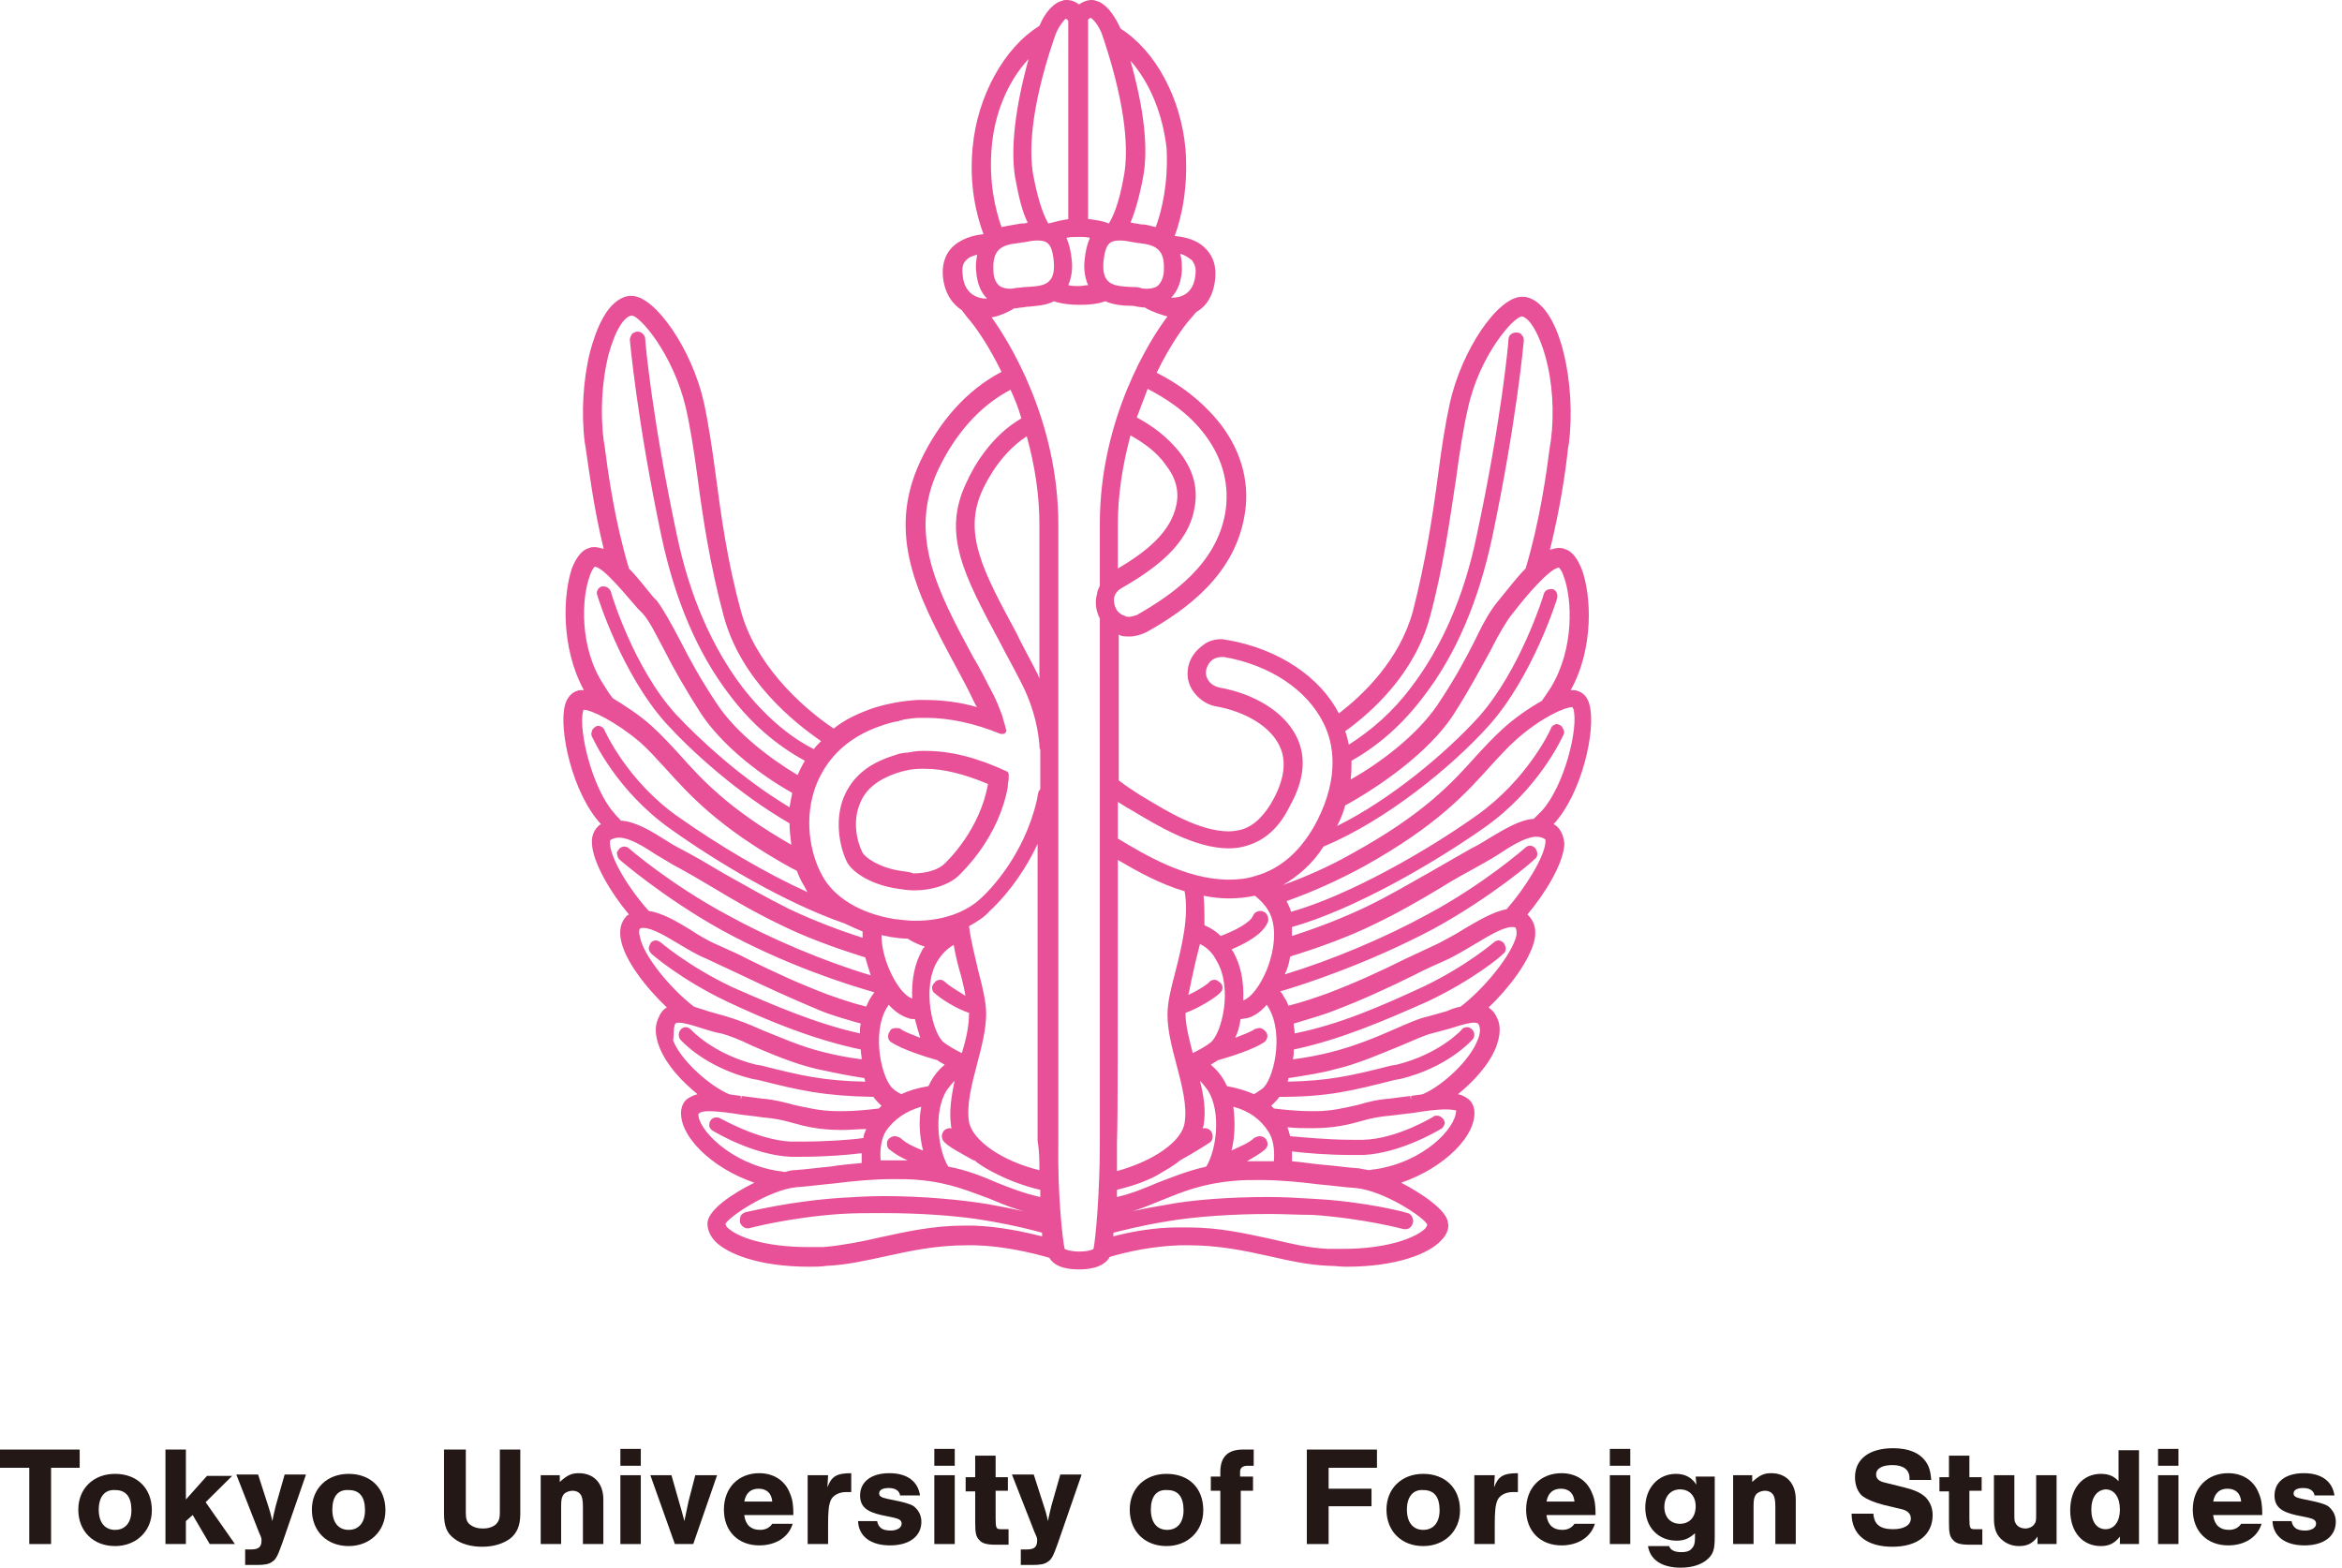 <svg width="239" height="160" viewBox="0 0 239 160" fill="none" xmlns="http://www.w3.org/2000/svg">
<path d="M91.528 90.691C92.081 90.783 92.725 90.874 93.278 90.874C95.118 90.874 96.775 90.326 97.788 89.414C98.432 88.775 101.93 85.4 102.851 80.29V80.016C102.943 79.651 102.943 79.378 102.943 79.104C102.943 78.922 102.851 78.739 102.759 78.739C99.629 77.279 96.96 76.641 94.474 76.641C94.29 76.641 94.198 76.641 94.014 76.641C93.554 76.641 93.093 76.732 92.541 76.823C92.541 76.823 92.541 76.823 92.449 76.823C92.173 76.823 91.989 76.914 91.805 76.914C91.528 77.006 91.252 77.097 90.976 77.188C88.491 78.009 86.926 79.378 86.097 81.385C85.177 83.666 85.637 86.403 86.466 88.046C86.926 88.867 88.583 90.235 91.528 90.691ZM91.805 88.867C89.595 88.502 88.307 87.498 88.031 87.042C87.386 85.764 87.018 83.757 87.754 82.024C88.307 80.564 89.595 79.56 91.436 78.922C92.265 78.648 93.093 78.465 94.014 78.465C94.106 78.465 94.29 78.465 94.382 78.465C96.315 78.465 98.432 79.013 100.826 80.016C99.997 84.67 96.775 87.772 96.407 88.137C95.763 88.775 94.566 89.14 93.185 89.14C92.817 88.958 92.265 88.958 91.805 88.867Z" fill="#E85197"/>
<path d="M158.724 84.213C158.632 84.213 158.632 84.122 158.54 84.122C161.485 80.929 162.866 74.451 162.222 71.987C162.038 71.166 161.577 70.71 161.025 70.528C160.841 70.436 160.565 70.436 160.381 70.436H160.289C162.682 66.148 162.406 60.674 161.393 58.028C160.933 56.933 160.381 56.203 159.644 56.021C159.46 55.929 159.276 55.929 159.092 55.929C158.816 55.929 158.448 56.021 158.171 56.112C159.184 52.006 159.736 48.357 160.012 45.802L160.105 45.255C160.473 42.335 160.289 38.868 159.552 35.948C159.092 34.032 157.895 30.656 155.594 30.291C155.502 30.291 155.41 30.291 155.318 30.291C152.832 30.291 149.15 35.766 147.954 41.149C147.493 43.247 147.125 45.62 146.757 48.448C146.205 52.645 145.468 57.389 144.179 62.407C142.799 67.426 139.024 70.984 136.631 72.809C134.698 69.068 130.464 66.24 125.309 65.327C125.124 65.327 124.848 65.236 124.664 65.236C123.928 65.236 123.283 65.418 122.731 65.874C121.995 66.422 121.442 67.152 121.258 68.064C121.074 68.977 121.258 69.889 121.811 70.619C122.363 71.349 123.099 71.896 124.02 72.079C127.15 72.626 129.635 74.177 130.556 76.093C131.292 77.553 131.108 79.378 130.003 81.476C129.083 83.21 127.978 84.305 126.689 84.67C126.321 84.761 125.861 84.852 125.401 84.852C122.363 84.852 118.865 82.662 116.748 81.385L116.287 81.111C115.735 80.746 114.999 80.29 114.17 79.652V64.78C114.262 64.78 114.354 64.871 114.354 64.871C114.63 64.962 114.999 64.962 115.275 64.962C115.827 64.962 116.472 64.78 117.024 64.506C121.074 62.225 125.861 58.758 126.966 52.827C127.61 49.543 126.781 46.258 124.664 43.43C122.639 40.784 120.062 39.05 118.036 38.047C119.325 35.401 120.706 33.394 121.534 32.481C121.719 32.299 121.903 32.025 122.087 31.842C122.915 31.386 123.836 30.383 124.02 28.375C124.112 27.189 123.836 26.277 123.191 25.547C122.271 24.452 120.89 24.178 119.877 24.087C120.614 22.08 121.258 19.069 120.982 15.237C120.522 10.036 117.944 5.201 114.354 2.92C113.618 1.277 112.697 0.274 111.869 0.091C111.685 0 111.501 0 111.409 0C110.948 0 110.488 0.182 110.12 0.456C109.752 0.182 109.383 0 108.831 0C108.647 0 108.555 0 108.371 0.091C107.542 0.274 106.622 1.277 106.07 2.646C102.48 4.836 99.718 9.854 99.258 15.054C98.889 18.887 99.626 21.897 100.362 23.905C99.35 23.996 97.969 24.361 97.048 25.364C96.404 26.094 96.128 27.098 96.22 28.193C96.404 30.109 97.325 31.113 98.153 31.66C98.337 31.934 98.521 32.116 98.705 32.39C99.534 33.302 100.915 35.309 102.203 37.955C98.705 39.78 95.852 42.974 93.919 47.079C90.421 54.561 93.642 60.765 97.417 67.79C98.061 68.977 98.797 70.345 99.442 71.714C99.534 71.896 99.626 72.079 99.718 72.17C97.785 71.623 96.036 71.44 94.287 71.44C94.103 71.44 93.919 71.44 93.642 71.44C92.078 71.531 90.605 71.805 89.132 72.261C87.567 72.809 86.186 73.447 85.082 74.36C81.399 71.896 76.981 67.517 75.6 62.316C74.219 57.298 73.575 52.554 73.023 48.357C72.654 45.62 72.286 43.156 71.826 41.057C70.629 35.674 66.855 30.2 64.462 30.2C64.37 30.2 64.278 30.2 64.186 30.2C61.884 30.565 60.78 33.85 60.227 35.857C59.491 38.777 59.307 42.244 59.675 45.163L59.767 45.711C60.135 48.174 60.596 51.915 61.608 56.021C61.24 55.929 60.964 55.838 60.688 55.838C60.504 55.838 60.319 55.838 60.135 55.929C59.399 56.112 58.846 56.842 58.386 57.937C57.466 60.583 57.19 66.057 59.583 70.436H59.491C59.215 70.436 59.031 70.436 58.846 70.528C58.294 70.71 57.834 71.258 57.65 71.987C57.005 74.451 58.386 80.929 61.332 84.122C61.24 84.122 61.24 84.213 61.148 84.213C60.872 84.487 60.319 85.035 60.411 86.13C60.504 88.046 62.344 91.148 64.186 93.337C64.094 93.337 64.094 93.429 64.001 93.429L63.909 93.52C63.357 94.159 63.173 94.888 63.357 95.892C63.725 97.991 65.935 100.819 68.052 102.826C67.684 103.009 67.407 103.374 67.223 103.83C66.763 104.742 66.855 105.746 67.315 106.932C68.052 108.757 69.617 110.399 71.182 111.676C70.813 111.768 70.445 111.95 70.169 112.133C69.801 112.406 69.617 112.771 69.525 113.228C69.156 115.873 72.654 119.249 76.981 120.709C74.772 121.804 72.286 123.446 72.194 124.815C72.194 125.271 72.286 125.91 72.931 126.64C74.127 127.917 77.349 129.286 82.596 129.286C83.148 129.286 83.793 129.286 84.345 129.194C86.462 129.103 88.395 128.647 90.513 128.191C92.998 127.643 95.576 127.096 98.705 127.096C98.981 127.096 99.258 127.096 99.534 127.096C102.572 127.187 105.517 127.917 107.082 128.373C107.727 129.468 109.291 129.559 110.12 129.559C110.856 129.559 112.605 129.468 113.25 128.282C115.091 127.735 117.668 127.187 120.43 127.096C120.706 127.096 120.982 127.096 121.258 127.096C124.388 127.096 126.966 127.643 129.451 128.191C131.476 128.647 133.409 129.103 135.619 129.194C136.263 129.194 136.815 129.286 137.368 129.286C142.615 129.286 145.836 127.917 147.033 126.64C147.769 125.91 147.862 125.271 147.769 124.815C147.677 123.538 145.1 121.804 142.983 120.709C147.309 119.249 150.807 115.873 150.439 113.228C150.347 112.771 150.163 112.406 149.795 112.133C149.518 111.95 149.242 111.768 148.782 111.676C150.255 110.49 151.912 108.757 152.648 106.932C153.109 105.746 153.201 104.651 152.74 103.83C152.556 103.374 152.28 103.1 151.912 102.826C154.029 100.819 156.146 97.991 156.607 95.892C156.791 94.888 156.607 94.159 156.054 93.52L155.962 93.429L155.87 93.337C157.711 91.148 159.552 88.137 159.644 86.13C159.552 85.035 159.092 84.487 158.724 84.213ZM91.525 73.63C91.617 73.63 91.709 73.63 91.801 73.539C91.893 73.539 91.986 73.539 92.17 73.447C92.722 73.356 93.366 73.265 93.919 73.265H94.011C94.195 73.265 94.379 73.265 94.471 73.265C96.864 73.265 99.442 73.812 102.111 74.907C102.203 74.907 102.203 74.907 102.295 74.907C102.387 74.907 102.48 74.907 102.572 74.816C102.664 74.725 102.756 74.542 102.664 74.451C102.572 73.995 102.387 73.539 102.295 73.082C102.019 72.353 101.743 71.623 101.375 70.893C100.638 69.524 99.994 68.156 99.258 66.969C95.668 60.309 92.63 54.561 95.76 47.9C97.509 44.251 99.994 41.422 103.124 39.78C103.584 40.784 103.952 41.696 104.229 42.7C101.099 44.525 99.35 47.627 98.613 49.269C96.128 54.47 98.337 58.667 102.019 65.51C102.664 66.787 103.4 68.064 104.136 69.524C105.241 71.623 105.885 73.812 106.07 76.002C106.07 76.184 106.07 76.367 106.162 76.549V80.564C106.07 80.655 105.978 80.746 105.978 80.838C105.885 81.111 105.885 81.385 105.793 81.75C104.505 87.224 101.099 90.783 100.086 91.695C98.521 93.155 96.128 93.976 93.458 93.976C92.722 93.976 91.986 93.885 91.249 93.794C87.843 93.246 85.082 91.604 83.885 89.323C82.688 87.133 81.952 83.484 83.332 80.016C84.161 78.009 85.91 75.363 90.144 73.995C90.421 73.903 90.973 73.721 91.525 73.63ZM106.07 119.432C102.295 118.519 99.258 116.421 98.889 114.505C98.613 112.771 99.166 110.673 99.718 108.574C100.178 106.841 100.638 105.016 100.638 103.465C100.638 102.279 100.27 100.728 99.81 98.994C99.534 97.717 99.074 96.075 98.889 94.523C99.718 94.067 100.454 93.611 101.007 92.972C102.019 92.06 104.229 89.688 105.885 86.13C105.885 98.264 105.885 113.501 105.885 116.421C106.07 117.516 106.07 118.428 106.07 119.432ZM94.011 112.954C93.734 114.322 93.827 115.965 94.195 117.425C93.458 117.151 92.446 116.695 91.893 116.147C91.709 116.056 91.525 115.965 91.341 115.965C91.065 115.965 90.881 116.056 90.697 116.238C90.513 116.421 90.513 116.603 90.513 116.786C90.513 116.968 90.605 117.242 90.789 117.333C91.341 117.789 91.986 118.154 92.63 118.428C92.17 118.428 91.709 118.428 91.157 118.428C90.697 118.428 90.329 118.428 89.868 118.428C89.776 117.242 89.96 116.147 90.421 115.417C91.249 114.231 92.446 113.41 94.011 112.954ZM91.986 111.676C91.617 111.494 91.341 111.312 91.157 111.129C90.052 110.308 88.856 105.563 90.513 102.826C90.605 102.735 90.605 102.644 90.697 102.553C91.341 103.282 92.078 103.739 92.722 103.921C92.906 104.012 93.09 104.012 93.366 104.012C93.55 104.742 93.734 105.381 93.919 105.928C92.998 105.563 92.262 105.29 91.893 105.016C91.801 104.925 91.617 104.925 91.433 104.925C91.157 104.925 90.881 105.016 90.789 105.29C90.513 105.655 90.605 106.202 90.973 106.385C92.078 107.115 94.379 107.844 95.668 108.209C95.852 108.392 96.128 108.483 96.404 108.666C95.852 109.122 95.391 109.669 95.023 110.308C94.931 110.49 94.839 110.673 94.747 110.855C93.642 111.038 92.722 111.312 91.986 111.676ZM96.496 100.272C96.312 100.089 96.128 99.998 95.944 99.998C95.76 99.998 95.484 100.089 95.391 100.272C95.207 100.454 95.115 100.637 95.115 100.819C95.115 101.002 95.207 101.275 95.391 101.366C95.944 101.914 97.693 103.009 98.889 103.374V103.465C98.889 104.651 98.613 106.02 98.153 107.479C97.417 107.115 96.772 106.75 96.312 106.385C95.207 105.563 94.011 100.819 95.668 98.082C96.128 97.352 96.68 96.805 97.325 96.44C97.509 97.534 97.785 98.629 98.061 99.542C98.245 100.272 98.429 101.002 98.521 101.64C97.785 101.184 96.772 100.545 96.496 100.272ZM94.103 96.987C93.366 98.264 92.998 99.998 93.09 101.914C92.262 101.64 91.341 100.363 90.697 98.812C90.237 97.717 89.96 96.531 89.96 95.436C90.237 95.527 90.513 95.527 90.789 95.618C91.433 95.71 91.986 95.801 92.63 95.801C93.182 96.166 93.827 96.44 94.379 96.622C94.195 96.805 94.103 96.896 94.103 96.987ZM67.868 78.374C70.261 81.02 73.207 84.396 80.755 88.593C80.939 88.684 81.123 88.775 81.307 88.867C81.492 89.323 81.676 89.779 81.952 90.235C82.136 90.509 82.228 90.783 82.412 91.056C78.178 89.14 73.391 86.312 69.249 83.392C64.001 79.743 61.7 74.542 61.7 74.542C61.608 74.269 61.332 74.086 61.056 74.086C60.964 74.086 60.872 74.086 60.78 74.177C60.596 74.269 60.411 74.451 60.411 74.633C60.319 74.816 60.319 74.998 60.411 75.181C60.504 75.363 62.897 80.746 68.512 84.67C73.115 87.954 80.111 92.151 86.186 94.25C86.739 94.523 87.383 94.797 88.027 95.071C88.027 95.253 88.027 95.527 88.027 95.71C85.174 94.797 82.688 93.794 80.571 92.79C78.178 91.604 75.968 90.326 73.851 89.14C72.47 88.319 71.09 87.498 69.709 86.768C69.156 86.495 68.512 86.13 67.96 85.765C66.487 84.852 64.922 83.849 63.357 83.757C63.173 83.484 62.897 83.301 62.713 83.027C60.411 80.473 59.031 74.542 59.491 72.626C59.491 72.535 59.491 72.535 59.583 72.444C60.319 72.444 62.805 73.63 65.29 75.728C66.119 76.458 66.947 77.371 67.868 78.374ZM62.252 85.765C62.529 85.582 62.805 85.491 63.173 85.491C64.186 85.491 65.566 86.312 66.947 87.224C67.591 87.589 68.144 87.954 68.788 88.319C70.169 89.049 71.55 89.87 72.931 90.692C75.048 91.969 77.257 93.246 79.743 94.432C82.136 95.618 85.082 96.713 88.303 97.717C88.487 98.356 88.672 98.994 88.856 99.542C83.977 98.082 78.638 95.801 74.311 93.429C68.512 90.327 64.278 86.677 64.186 86.586C64.094 86.495 63.909 86.403 63.725 86.403C63.541 86.403 63.265 86.495 63.173 86.677C62.989 86.859 62.897 87.042 62.989 87.224C62.989 87.407 63.081 87.589 63.265 87.772C63.265 87.772 67.684 91.604 73.575 94.888C80.203 98.538 86.646 100.545 89.224 101.275C89.132 101.458 88.948 101.64 88.856 101.823C88.672 102.096 88.579 102.37 88.395 102.735C86.923 102.37 85.634 101.914 84.345 101.458C81.492 100.363 79.098 99.268 76.337 97.899C75.324 97.352 74.219 96.896 73.023 96.348C72.194 95.983 71.274 95.436 70.445 94.888C68.972 93.976 67.499 93.155 66.211 92.972C64.37 90.965 62.344 87.772 62.252 86.13C62.252 85.856 62.252 85.765 62.252 85.765ZM101.743 120.709C100.27 120.07 98.705 119.432 96.772 119.067C95.76 117.425 95.207 113.592 96.588 111.312C96.864 110.947 97.141 110.582 97.417 110.308C97.048 112.041 96.864 113.501 97.048 114.87C97.048 114.961 97.048 115.052 97.141 115.144C97.048 115.144 97.048 115.144 96.956 115.144C96.68 115.144 96.496 115.235 96.312 115.417C96.036 115.782 96.036 116.238 96.404 116.603C96.864 117.06 97.877 117.607 99.35 118.428H99.442C100.086 118.976 100.915 119.432 101.835 119.888C103.124 120.527 104.597 121.074 106.162 121.439C106.162 121.713 106.162 121.986 106.162 122.169C104.505 121.804 103.124 121.257 101.743 120.709ZM105.793 68.612C105.057 67.152 104.321 65.874 103.676 64.506C100.27 58.21 98.245 54.378 100.27 49.999C100.915 48.63 102.295 46.167 104.781 44.525C105.609 47.535 106.07 50.546 106.07 53.466C106.07 56.294 106.07 61.586 106.07 67.882V69.25C105.978 68.977 105.885 68.794 105.793 68.612ZM83.056 76.458C80.479 75.181 77.901 72.9 75.784 70.163C72.654 66.057 70.353 60.765 69.064 54.561C66.579 42.882 65.843 34.944 65.843 34.58C65.843 34.215 65.474 33.85 65.106 33.85C65.106 33.85 65.106 33.85 65.014 33.85C64.83 33.85 64.646 33.941 64.462 34.123C64.37 34.306 64.278 34.488 64.278 34.671C64.278 34.762 65.014 42.974 67.499 54.743C68.88 61.221 71.182 66.696 74.496 70.984C76.705 73.903 79.282 76.093 82.136 77.644C81.86 78.1 81.584 78.648 81.399 79.104C78.638 77.462 75.14 74.816 73.207 71.896C71.55 69.433 70.353 67.243 69.433 65.418C68.512 63.685 67.776 62.316 67.039 61.313L66.671 60.948C65.843 59.944 65.014 58.849 64.186 58.028C62.713 53.101 62.068 48.357 61.7 45.528L61.608 44.981C61.24 42.152 61.424 38.959 62.068 36.313C62.805 33.576 63.725 32.299 64.462 32.207C65.29 32.207 68.696 36.131 69.985 41.605C70.445 43.612 70.813 45.984 71.182 48.722C71.734 52.919 72.47 57.754 73.851 62.864C75.6 69.433 81.123 73.812 83.793 75.637C83.517 75.911 83.24 76.184 83.056 76.458ZM65.566 62.59C66.303 63.411 66.947 64.78 67.776 66.331C68.696 68.156 69.985 70.436 71.642 72.991C73.575 75.82 76.981 78.739 80.847 80.929C80.755 81.385 80.663 81.841 80.571 82.389C75.692 79.469 71.458 75.546 68.972 72.9C64.646 68.156 62.344 60.491 62.344 60.4C62.252 60.127 61.976 59.853 61.608 59.853C61.516 59.853 61.424 59.853 61.424 59.853C61.056 59.944 60.78 60.4 60.964 60.765C60.964 60.856 63.449 68.794 67.96 73.812C70.629 76.732 75.232 80.929 80.571 84.031C80.571 84.761 80.663 85.491 80.755 86.221C74.219 82.48 71.55 79.469 69.341 77.006C68.42 76.002 67.499 74.998 66.487 74.086C65.29 72.991 63.725 71.987 62.529 71.258C62.16 70.801 61.884 70.345 61.608 69.889C59.123 66.148 59.307 61.039 60.227 58.667C60.411 58.119 60.688 57.846 60.688 57.846C61.608 57.846 64.186 61.13 65.106 62.134L65.566 62.59ZM65.29 94.797C65.382 94.706 65.474 94.706 65.658 94.706C66.579 94.706 68.052 95.618 69.433 96.44C70.353 96.987 71.274 97.534 72.194 97.899C73.391 98.447 74.496 98.994 75.508 99.45C78.178 100.728 80.755 101.914 83.609 103.1C84.897 103.647 86.278 104.012 87.843 104.469C87.751 104.834 87.751 105.107 87.751 105.472C83.24 104.469 78.822 102.553 74.68 100.728C70.261 98.629 67.407 96.166 67.407 96.166C67.223 96.075 67.131 95.983 66.947 95.983C66.763 95.983 66.487 96.075 66.395 96.257C66.303 96.44 66.211 96.622 66.211 96.805C66.211 96.987 66.303 97.169 66.487 97.352C66.579 97.443 69.525 99.998 74.127 102.188C78.362 104.195 83.056 106.111 87.843 107.115C87.843 107.479 87.935 107.844 87.935 108.118C86.462 107.936 85.174 107.662 84.069 107.388C81.768 106.841 79.558 105.837 77.717 105.107C76.337 104.469 75.048 104.012 74.127 103.739C73.483 103.556 72.838 103.374 72.194 103.191C71.734 103.009 71.274 102.918 70.813 102.735C68.42 100.91 65.566 97.443 65.29 95.527C65.198 95.253 65.198 94.98 65.29 94.797ZM68.88 104.56C68.88 104.469 68.972 104.377 69.249 104.377C69.709 104.377 70.445 104.56 71.55 104.925C72.194 105.107 72.931 105.381 73.575 105.472C74.311 105.655 75.508 106.111 76.797 106.75C78.73 107.571 81.031 108.574 83.425 109.122C84.713 109.395 86.37 109.76 88.211 110.034C88.211 110.125 88.303 110.308 88.303 110.399C83.977 110.308 81.676 109.76 77.717 108.757L77.165 108.666C72.746 107.571 70.537 105.107 70.537 105.107C70.353 104.925 70.169 104.834 69.985 104.834C69.801 104.834 69.617 104.925 69.525 105.016C69.249 105.29 69.156 105.746 69.433 106.111C69.525 106.202 71.918 108.939 76.797 110.125L77.349 110.217C81.676 111.312 84.069 111.859 89.132 111.95C89.316 112.224 89.5 112.406 89.684 112.589C89.776 112.68 89.868 112.771 89.96 112.863C89.868 112.954 89.776 113.045 89.684 113.136C88.211 113.319 86.923 113.41 85.91 113.41C85.818 113.41 85.726 113.41 85.542 113.41C83.701 113.41 82.32 113.045 81.031 112.771C80.019 112.498 79.006 112.224 77.809 112.133C77.165 112.041 76.429 111.95 75.692 111.859L75.6 112.224V111.859C75.14 111.768 74.772 111.768 74.403 111.676C72.47 110.855 69.525 108.301 68.696 106.202C68.788 105.563 68.696 105.016 68.88 104.56ZM72.286 113.41C73.299 113.41 74.588 113.592 75.692 113.775C76.521 113.866 77.257 113.957 77.901 114.049C79.006 114.14 79.927 114.322 80.847 114.596C82.136 114.961 83.609 115.326 85.818 115.326C85.91 115.326 86.002 115.326 86.094 115.326C86.739 115.326 87.567 115.235 88.395 115.235C88.303 115.508 88.119 115.782 88.119 116.147C86.923 116.33 84.345 116.512 81.86 116.512C81.492 116.512 81.031 116.512 80.663 116.512C77.257 116.33 73.575 114.14 73.483 114.14C73.391 114.049 73.207 114.049 73.115 114.049C72.838 114.049 72.654 114.14 72.47 114.414C72.378 114.596 72.378 114.779 72.378 114.961C72.47 115.144 72.562 115.326 72.746 115.417C72.931 115.508 76.797 117.881 80.663 118.063C81.031 118.063 81.492 118.063 81.86 118.063C84.161 118.063 86.462 117.881 87.935 117.698C87.935 118.063 87.935 118.337 87.935 118.702C86.923 118.793 85.818 118.884 84.713 119.067C83.609 119.158 82.412 119.341 81.031 119.432C80.755 119.432 80.479 119.523 80.111 119.614C79.927 119.614 79.65 119.523 79.466 119.523C74.588 118.793 71.182 115.235 71.274 113.684C71.458 113.501 71.734 113.41 72.286 113.41ZM74.035 124.906C74.403 124.176 78.454 121.439 81.307 121.165C82.688 121.074 83.885 120.892 84.99 120.8C87.199 120.527 89.132 120.344 91.157 120.344C92.078 120.344 92.906 120.344 93.827 120.435C96.956 120.709 98.981 121.622 101.007 122.351C102.48 122.99 104.136 123.629 106.254 124.085C105.333 123.811 103.4 123.355 100.823 122.899C98.061 122.443 94.103 122.078 90.237 122.078C88.672 122.078 87.199 122.169 85.726 122.26C80.387 122.625 76.245 123.72 76.06 123.72C75.876 123.811 75.692 123.902 75.6 124.085C75.508 124.267 75.508 124.45 75.508 124.724C75.6 125.089 75.968 125.362 76.245 125.362C76.337 125.362 76.429 125.362 76.429 125.362C76.429 125.362 80.479 124.267 85.726 123.902C87.107 123.811 88.579 123.811 90.144 123.811C93.919 123.811 97.785 124.085 100.454 124.541C103.768 125.089 106.07 125.727 106.346 125.818C106.346 125.91 106.346 126.001 106.346 126.183C104.505 125.727 102.019 125.18 99.35 125.089C99.074 125.089 98.705 125.089 98.429 125.089C95.115 125.089 92.446 125.727 89.868 126.275C87.935 126.731 86.002 127.096 84.069 127.278C83.517 127.278 82.964 127.278 82.504 127.278C78.085 127.278 75.14 126.275 74.127 125.18C74.127 125.089 74.035 124.997 74.035 124.906ZM112.237 53.466C112.237 54.926 112.237 57.116 112.237 59.761C112.145 60.035 111.961 60.309 111.961 60.583C111.685 61.495 111.869 62.407 112.237 63.137V68.612C112.237 86.13 112.237 112.589 112.237 116.603C112.237 122.078 111.777 126.64 111.593 127.461C111.501 127.552 111.04 127.735 110.12 127.735C109.291 127.735 108.739 127.552 108.647 127.461C108.463 126.731 107.911 122.078 108.003 116.603C108.003 112.68 108.003 86.312 108.003 68.885V67.973C108.003 61.678 108.003 56.386 108.003 53.557C108.003 42.791 102.848 34.671 101.191 32.39C101.835 32.299 102.756 31.934 103.492 31.477C103.768 31.477 104.044 31.386 104.229 31.386C104.413 31.386 104.689 31.295 105.057 31.295C105.701 31.204 106.714 31.204 107.542 30.747C108.371 31.021 109.291 31.113 110.212 31.113C111.132 31.113 112.053 31.021 112.789 30.747C113.618 31.113 114.63 31.204 115.183 31.204C115.459 31.204 115.735 31.204 116.011 31.295C116.195 31.295 116.472 31.386 116.84 31.386C117.576 31.842 118.497 32.116 119.141 32.299C117.392 34.58 112.237 42.7 112.237 53.466ZM112.605 26.733C112.697 25.821 112.881 25.091 113.25 24.817C113.434 24.634 113.802 24.543 114.262 24.543C114.723 24.543 115.183 24.634 115.643 24.726C115.827 24.726 116.103 24.817 116.287 24.817C118.036 25 118.865 25.547 118.773 27.554C118.773 28.284 118.497 28.831 118.128 29.197C117.852 29.379 117.484 29.47 117.024 29.47C116.748 29.47 116.564 29.47 116.379 29.379C116.103 29.288 115.735 29.288 115.367 29.288C113.71 29.197 112.421 29.105 112.605 26.733ZM120.43 25.912C120.89 26.003 121.258 26.277 121.626 26.55C121.903 26.916 122.087 27.372 121.995 28.01C121.811 30.2 120.246 30.383 119.601 30.383C119.509 30.383 119.509 30.383 119.509 30.383C120.154 29.744 120.522 28.831 120.614 27.645C120.614 27.007 120.614 26.459 120.43 25.912ZM117.944 23.175C117.484 23.084 117.024 22.901 116.472 22.901C116.287 22.901 116.103 22.81 115.919 22.81C115.735 22.81 115.551 22.718 115.367 22.718C115.827 21.624 116.287 20.073 116.656 18.065C117.208 15.146 116.748 11.131 115.367 6.204C117.392 8.485 118.681 11.77 119.049 15.146C119.233 18.613 118.589 21.441 117.944 23.175ZM114.723 17.792C114.17 21.076 113.434 22.354 113.158 22.81C112.513 22.536 111.777 22.445 111.04 22.354V2.007C111.132 1.916 111.225 1.825 111.317 1.825C111.501 1.916 112.145 2.555 112.513 3.65L112.605 3.923C115.091 11.405 115.091 15.602 114.723 17.792ZM110.672 26.642C110.58 27.645 110.764 28.466 111.04 29.105C110.764 29.105 110.396 29.197 110.12 29.197C109.752 29.197 109.383 29.197 109.015 29.105C109.291 28.466 109.476 27.645 109.383 26.642C109.291 25.638 109.107 24.908 108.831 24.27C109.291 24.178 109.66 24.178 110.12 24.178C110.488 24.178 110.856 24.178 111.225 24.27C110.948 24.908 110.764 25.638 110.672 26.642ZM104.781 29.288C104.413 29.288 104.044 29.379 103.768 29.379C103.584 29.379 103.4 29.47 103.124 29.47C102.664 29.47 102.295 29.379 102.019 29.197C101.651 28.923 101.375 28.375 101.375 27.554C101.283 25.547 102.111 25 103.86 24.817C104.044 24.817 104.229 24.726 104.505 24.726C104.965 24.634 105.425 24.543 105.885 24.543C106.346 24.543 106.714 24.634 106.898 24.817C107.266 25.091 107.45 25.729 107.542 26.733C107.727 29.105 106.438 29.197 104.781 29.288ZM109.107 22.354C108.371 22.445 107.727 22.627 106.99 22.81C106.714 22.354 106.07 21.167 105.425 17.792C105.057 15.602 105.057 11.405 107.542 4.015L107.634 3.741C108.003 2.646 108.647 2.007 108.739 1.916C108.739 1.916 108.831 1.916 109.015 2.099V22.354H109.107ZM103.584 18.065C103.952 20.073 104.321 21.624 104.873 22.718C104.689 22.81 104.413 22.81 104.229 22.81C104.044 22.81 103.86 22.901 103.676 22.901C103.124 22.992 102.664 23.084 102.203 23.175C101.559 21.35 100.915 18.613 101.191 15.146C101.467 11.587 102.848 8.303 104.965 6.022C103.584 11.04 103.124 15.146 103.584 18.065ZM98.521 26.642C98.797 26.277 99.258 26.094 99.718 26.003C99.626 26.55 99.534 27.098 99.626 27.737C99.718 28.923 100.086 29.835 100.731 30.474H100.638C99.994 30.474 98.429 30.2 98.245 28.102C98.153 27.372 98.245 26.916 98.521 26.642ZM114.815 62.864C114.446 62.772 114.078 62.499 113.894 62.134C113.71 61.769 113.618 61.313 113.71 60.948C113.802 60.583 114.078 60.218 114.446 60.035C117.76 58.119 121.258 55.656 121.903 51.824C122.271 49.908 121.811 48.083 120.522 46.349C119.141 44.525 117.392 43.339 116.011 42.609C116.379 41.605 116.748 40.693 117.116 39.689C118.865 40.601 121.258 42.061 123.007 44.433C124.848 46.897 125.493 49.634 125.032 52.371C124.112 57.572 119.693 60.674 116.011 62.772C115.735 62.864 115.459 62.955 115.183 62.955C115.091 62.955 114.907 62.955 114.815 62.864ZM132.305 75.181C131.108 72.717 128.07 70.801 124.388 70.163C124.02 70.072 123.652 69.889 123.375 69.524C123.099 69.159 123.007 68.794 123.099 68.338C123.191 67.973 123.375 67.608 123.744 67.334C124.02 67.152 124.296 67.061 124.664 67.061C124.756 67.061 124.848 67.061 124.94 67.061C129.635 67.882 133.409 70.436 135.066 73.812C136.079 75.82 136.723 79.195 134.422 83.757C132.857 86.768 130.74 88.684 128.07 89.414C127.242 89.688 126.321 89.779 125.401 89.779C120.982 89.779 116.656 87.133 114.078 85.582V81.841C114.538 82.115 114.907 82.389 115.275 82.571L115.735 82.845C118.036 84.213 121.903 86.586 125.401 86.586C126.045 86.586 126.689 86.495 127.242 86.312C129.083 85.765 130.556 84.487 131.66 82.206C133.133 79.56 133.317 77.188 132.305 75.181ZM158.263 44.981L158.171 45.528C157.803 48.357 157.159 53.101 155.686 58.028C154.858 58.849 154.029 59.944 153.201 60.948L152.832 61.404C152.004 62.407 151.267 63.776 150.439 65.51C149.518 67.334 148.322 69.524 146.665 71.987C144.548 75.09 140.773 77.918 137.828 79.56C137.92 78.922 137.92 78.283 137.92 77.644C140.681 76.093 143.167 73.903 145.284 71.075C148.598 66.787 150.899 61.313 152.28 54.835C154.765 43.065 155.502 34.853 155.502 34.762C155.502 34.58 155.502 34.397 155.318 34.215C155.226 34.032 155.042 33.941 154.765 33.941C154.765 33.941 154.765 33.941 154.673 33.941C154.305 33.941 153.937 34.215 153.937 34.671C153.937 35.036 153.201 42.974 150.715 54.561C149.426 60.856 147.125 66.057 143.995 70.163C142.154 72.626 139.945 74.542 137.644 76.002C137.552 75.546 137.46 75.09 137.275 74.633C139.945 72.717 144.364 68.794 145.928 62.955C147.309 57.846 147.954 53.01 148.598 48.813C148.966 46.076 149.334 43.703 149.795 41.696C150.991 36.222 154.489 32.299 155.318 32.299C155.962 32.39 156.975 33.758 157.711 36.404C158.448 39.05 158.632 42.152 158.263 44.981ZM148.23 73.082C149.887 70.528 151.083 68.247 152.096 66.422C152.924 64.78 153.661 63.502 154.305 62.681L154.673 62.225C155.502 61.13 158.171 57.937 159.092 57.937C159.184 58.028 159.368 58.21 159.552 58.758C160.473 61.13 160.657 66.24 158.263 70.163C157.987 70.619 157.711 70.984 157.343 71.531C156.054 72.261 154.581 73.265 153.385 74.36C152.372 75.272 151.452 76.276 150.531 77.279C148.23 79.834 145.376 83.027 138.104 87.042C135.711 88.41 133.225 89.505 130.924 90.327C132.489 89.414 133.962 88.137 135.066 86.403C141.418 83.757 148.138 78.283 151.912 74.086C156.422 69.068 158.908 61.13 158.908 61.039C159 60.674 158.816 60.218 158.448 60.127C158.356 60.127 158.263 60.127 158.263 60.127C157.895 60.127 157.619 60.309 157.527 60.674C157.527 60.765 155.134 68.429 150.899 73.174C147.585 76.823 141.97 81.568 136.447 84.305C136.815 83.575 137.091 82.936 137.275 82.206C140.773 80.29 145.744 76.823 148.23 73.082ZM114.078 87.772C116.103 88.958 118.405 90.235 120.89 90.965C121.35 93.52 120.614 96.531 119.97 99.085C119.509 100.819 119.141 102.279 119.141 103.556C119.141 105.198 119.601 106.932 120.062 108.666C120.614 110.764 121.166 112.863 120.89 114.596C120.614 116.512 117.668 118.519 113.986 119.523C113.986 118.519 113.986 117.607 113.986 116.603C114.078 114.322 114.078 104.925 114.078 87.772ZM129.083 117.333C129.267 117.151 129.359 116.968 129.359 116.786C129.359 116.603 129.267 116.33 129.175 116.238C128.991 116.056 128.807 115.965 128.53 115.965C128.346 115.965 128.162 116.056 127.978 116.147C127.426 116.695 126.413 117.06 125.677 117.425C126.045 115.965 126.045 114.414 125.861 112.954C127.518 113.41 128.622 114.231 129.451 115.508C129.911 116.238 130.095 117.242 130.003 118.519C129.543 118.519 129.083 118.519 128.715 118.519C128.254 118.519 127.794 118.519 127.242 118.519C127.886 118.154 128.53 117.789 129.083 117.333ZM125.217 110.855C125.124 110.673 125.032 110.49 124.94 110.308C124.572 109.669 124.112 109.122 123.56 108.666C123.836 108.483 124.02 108.392 124.296 108.209C125.585 107.844 127.886 107.115 128.991 106.385C129.359 106.111 129.451 105.655 129.175 105.29C128.991 105.107 128.807 104.925 128.53 104.925C128.346 104.925 128.254 105.016 128.07 105.016C127.702 105.29 126.966 105.563 126.045 105.928C126.321 105.381 126.505 104.742 126.597 104.012C126.781 104.012 127.058 103.921 127.242 103.921C127.978 103.739 128.623 103.282 129.267 102.553C129.359 102.644 129.359 102.735 129.451 102.826C131.108 105.655 129.911 110.308 128.807 111.129C128.53 111.312 128.254 111.494 127.978 111.676C127.15 111.312 126.229 111.038 125.217 110.855ZM122.823 91.421C123.744 91.604 124.572 91.695 125.401 91.695C126.321 91.695 127.15 91.604 128.07 91.421C128.622 91.878 129.083 92.334 129.451 92.972C130.279 94.341 130.187 96.713 129.267 98.994C128.623 100.545 127.702 101.823 126.874 102.096C126.966 100.18 126.597 98.447 125.861 97.169C125.769 97.078 125.769 96.987 125.677 96.896C126.966 96.348 128.807 95.436 129.359 94.159C129.543 93.794 129.359 93.246 128.991 93.064C128.899 93.064 128.807 92.972 128.623 92.972C128.346 92.972 127.978 93.155 127.886 93.429C127.61 94.159 126.045 94.98 124.572 95.527C124.112 95.071 123.56 94.706 122.915 94.432C122.915 93.246 122.915 92.334 122.823 91.421ZM123.56 106.385C123.099 106.75 122.455 107.115 121.719 107.479C121.35 106.02 120.982 104.651 120.982 103.465V103.374C122.087 103.009 123.928 101.914 124.48 101.366C124.664 101.184 124.756 101.002 124.756 100.819C124.756 100.637 124.664 100.363 124.48 100.272C124.296 100.089 124.112 99.998 123.928 99.998C123.744 99.998 123.468 100.089 123.375 100.272C123.099 100.545 122.087 101.184 121.258 101.549C121.442 100.91 121.534 100.18 121.719 99.45C121.903 98.538 122.179 97.443 122.455 96.348C123.191 96.713 123.744 97.261 124.112 97.991C125.861 100.819 124.664 105.472 123.56 106.385ZM120.43 118.428C121.903 117.607 122.915 116.968 123.468 116.603C123.836 116.33 123.836 115.782 123.56 115.417C123.375 115.235 123.191 115.144 122.915 115.144C122.823 115.144 122.823 115.144 122.731 115.144C122.731 115.052 122.823 114.961 122.823 114.87C123.099 113.319 122.823 111.768 122.455 110.308C122.731 110.582 123.007 110.947 123.283 111.312C124.664 113.592 124.112 117.425 123.099 119.067C121.074 119.523 119.601 120.162 118.128 120.709C116.84 121.257 115.551 121.804 113.986 122.169C113.986 121.895 113.986 121.622 113.986 121.439C115.459 121.074 116.84 120.618 118.036 119.979C118.957 119.432 119.785 118.976 120.43 118.428ZM156.514 83.575C155.042 83.666 153.477 84.67 151.912 85.582C151.36 85.947 150.715 86.312 150.163 86.586C148.69 87.407 147.309 88.228 146.02 88.958C143.903 90.144 141.786 91.421 139.301 92.608C137.183 93.611 134.698 94.615 131.844 95.527C131.844 95.253 131.844 94.98 131.844 94.615C138.288 92.79 146.389 88.046 151.452 84.487C157.067 80.564 159.46 75.181 159.552 74.998C159.644 74.816 159.644 74.633 159.552 74.451C159.46 74.269 159.368 74.086 159.184 73.995C159.092 73.995 159 73.903 158.908 73.903C158.632 73.903 158.356 74.086 158.263 74.36C158.263 74.451 155.87 79.56 150.715 83.21C145.468 86.951 137.552 91.421 131.752 93.064C131.66 92.699 131.476 92.334 131.292 91.969C133.87 91.056 136.539 89.87 139.209 88.41C146.757 84.213 149.703 80.838 152.096 78.192C153.016 77.188 153.845 76.276 154.765 75.455C157.251 73.265 159.644 72.17 160.473 72.17C160.473 72.17 160.473 72.261 160.565 72.353C161.117 74.269 159.644 80.199 157.343 82.754C156.975 83.119 156.791 83.301 156.514 83.575ZM149.426 94.797C148.598 95.345 147.677 95.801 146.849 96.257C145.652 96.805 144.548 97.352 143.535 97.808C140.773 99.177 138.38 100.272 135.526 101.366C134.238 101.823 132.949 102.279 131.476 102.644C131.384 102.279 131.2 102.005 131.016 101.731C130.924 101.549 130.832 101.366 130.648 101.184C133.133 100.454 139.577 98.356 146.297 94.797C152.28 91.513 156.607 87.772 156.607 87.681C156.791 87.589 156.883 87.407 156.883 87.133C156.883 86.951 156.791 86.768 156.699 86.586C156.514 86.403 156.33 86.312 156.146 86.312C155.962 86.312 155.778 86.403 155.686 86.495C155.686 86.495 151.452 90.235 145.652 93.337C141.326 95.71 135.895 97.991 131.108 99.45C131.384 98.903 131.568 98.264 131.66 97.626C134.882 96.622 137.828 95.527 140.221 94.341C142.707 93.155 144.916 91.878 147.033 90.6C148.322 89.779 149.703 89.049 151.175 88.228C151.82 87.863 152.464 87.498 153.016 87.133C154.397 86.221 155.778 85.4 156.791 85.4C157.159 85.4 157.435 85.491 157.711 85.673C157.711 85.673 157.711 85.765 157.711 85.947C157.619 87.498 155.594 90.692 153.753 92.79C152.372 93.064 150.991 93.885 149.426 94.797ZM120.062 51.459C119.509 54.378 116.84 56.386 114.078 58.028V53.466C114.078 50.546 114.538 47.535 115.367 44.433C116.472 45.072 117.944 45.984 118.957 47.444C119.97 48.722 120.338 50.09 120.062 51.459ZM113.618 126.183C113.618 126.092 113.618 126.001 113.618 125.818C114.354 125.636 116.379 125.089 119.233 124.632C121.903 124.176 125.769 123.902 129.543 123.902C131.016 123.902 132.489 123.994 133.962 123.994C139.209 124.359 143.259 125.454 143.259 125.454C143.351 125.454 143.443 125.454 143.443 125.454C143.811 125.454 144.087 125.18 144.179 124.815C144.271 124.632 144.179 124.359 144.087 124.176C143.995 123.994 143.811 123.811 143.627 123.811C143.443 123.72 139.301 122.625 133.962 122.351C132.489 122.26 131.016 122.169 129.451 122.169C125.585 122.169 121.626 122.443 118.865 122.99C116.564 123.355 114.723 123.811 113.71 124.085C115.735 123.72 117.3 122.99 118.681 122.443C120.706 121.622 122.731 120.8 125.861 120.527C126.781 120.435 127.61 120.435 128.53 120.435C130.556 120.435 132.489 120.618 134.698 120.892C135.895 120.983 136.999 121.165 138.38 121.257C141.234 121.53 145.376 124.267 145.652 124.997C145.652 125.089 145.56 125.18 145.468 125.362C144.456 126.366 141.51 127.461 137.091 127.461C136.539 127.461 135.987 127.461 135.526 127.461C133.501 127.37 131.66 126.913 129.727 126.457C127.15 125.91 124.48 125.271 121.166 125.271C120.89 125.271 120.614 125.271 120.246 125.271C117.76 125.271 115.367 125.727 113.618 126.183ZM140.313 119.341C140.037 119.341 139.853 119.432 139.669 119.432C139.301 119.341 139.024 119.341 138.748 119.249C137.368 119.158 136.263 118.976 135.066 118.884C133.962 118.793 132.949 118.611 131.844 118.519C131.844 118.154 131.844 117.789 131.844 117.516C133.317 117.698 135.619 117.881 137.92 117.881C138.38 117.881 138.748 117.881 139.117 117.881C142.983 117.698 146.849 115.326 147.033 115.235C147.217 115.144 147.309 114.961 147.401 114.779C147.493 114.596 147.401 114.414 147.309 114.231C147.125 114.049 146.941 113.866 146.665 113.866C146.481 113.866 146.389 113.866 146.297 113.957C146.297 113.957 142.615 116.238 139.117 116.33C138.748 116.33 138.38 116.33 137.92 116.33C135.434 116.33 132.857 116.056 131.66 115.965C131.568 115.6 131.476 115.326 131.384 115.052C132.213 115.144 133.041 115.144 133.685 115.144C133.777 115.144 133.87 115.144 133.962 115.144C136.171 115.144 137.644 114.779 138.932 114.414C139.853 114.14 140.773 113.957 141.878 113.866C142.615 113.775 143.351 113.684 144.179 113.592C145.284 113.41 146.573 113.228 147.585 113.228C148.138 113.228 148.414 113.319 148.598 113.319C148.598 115.144 145.284 118.611 140.313 119.341ZM145.192 111.676C144.824 111.768 144.364 111.768 143.995 111.859V112.224L143.903 111.859C143.167 111.95 142.43 112.041 141.786 112.133C140.497 112.224 139.485 112.498 138.564 112.771C137.275 113.045 135.987 113.41 134.146 113.41C134.054 113.41 133.962 113.41 133.777 113.41C132.765 113.41 131.476 113.319 130.003 113.136C129.911 113.045 129.819 112.954 129.727 112.863C129.819 112.771 129.911 112.68 130.003 112.589C130.187 112.406 130.372 112.224 130.556 111.95C135.619 111.95 138.012 111.312 142.338 110.217L142.891 110.125C147.769 108.939 150.163 106.202 150.255 106.111C150.531 105.837 150.531 105.29 150.163 105.016C150.071 104.925 149.887 104.834 149.703 104.834C149.518 104.834 149.242 104.925 149.15 105.107C149.15 105.107 146.941 107.571 142.522 108.666L141.97 108.757C138.012 109.76 135.711 110.308 131.384 110.399C131.476 110.308 131.476 110.125 131.476 110.034C133.317 109.76 134.974 109.487 136.263 109.122C138.656 108.574 141.05 107.479 142.891 106.75C144.179 106.202 145.376 105.655 146.113 105.472C146.849 105.29 147.493 105.107 148.138 104.925C149.242 104.56 149.979 104.377 150.439 104.377C150.807 104.377 150.807 104.469 150.899 104.56C151.083 104.925 151.083 105.472 150.807 106.111C149.979 108.301 147.125 110.855 145.192 111.676ZM149.058 102.735C148.598 102.826 148.046 103.009 147.677 103.191C147.033 103.374 146.389 103.556 145.744 103.739C144.824 103.921 143.627 104.469 142.154 105.107C140.313 105.928 138.012 106.841 135.803 107.388C134.698 107.662 133.409 107.936 131.936 108.118C132.028 107.753 132.028 107.388 132.028 107.115C136.815 106.111 141.418 104.104 145.744 102.188C150.347 99.998 153.293 97.534 153.385 97.352C153.569 97.261 153.661 97.078 153.661 96.805C153.661 96.622 153.569 96.44 153.477 96.257C153.293 96.075 153.109 95.983 152.924 95.983C152.74 95.983 152.556 96.075 152.464 96.166C152.464 96.166 149.611 98.629 145.192 100.728C141.05 102.644 136.723 104.56 132.121 105.472C132.121 105.107 132.028 104.834 132.028 104.469C133.501 104.012 134.882 103.647 136.263 103.1C139.117 102.005 141.694 100.819 144.456 99.45C145.468 98.903 146.573 98.447 147.769 97.899C148.69 97.443 149.611 96.896 150.531 96.348C151.912 95.527 153.385 94.615 154.305 94.615C154.489 94.615 154.581 94.615 154.673 94.706C154.765 94.888 154.765 95.071 154.765 95.436C154.305 97.443 151.452 100.91 149.058 102.735Z" fill="#E85197"/>
<path d="M5.212 157.589H2.988V149.806H0V147.946H8.131V149.806H5.212V157.589Z" fill="#231815"/>
<path d="M15.497 154.145C15.497 156.28 13.898 157.796 11.744 157.796C9.52 157.796 7.991 156.28 7.991 154.076C7.991 151.941 9.52 150.426 11.744 150.426C13.968 150.426 15.497 151.872 15.497 154.145ZM10.076 154.076C10.076 155.385 10.701 156.143 11.744 156.143C12.786 156.143 13.412 155.385 13.412 154.145C13.412 152.767 12.856 152.079 11.744 152.079C10.701 152.01 10.076 152.767 10.076 154.076Z" fill="#231815"/>
<path d="M23.974 157.589H21.402L19.665 154.627L18.97 155.247V157.589H16.885V147.946H18.97V153.043L21.124 150.632H23.696L20.985 153.319L23.974 157.589Z" fill="#231815"/>
<path d="M31.204 150.564L28.771 157.589C28.354 158.76 28.146 159.174 27.799 159.38C27.451 159.656 26.965 159.725 26.2 159.725H25.019V158.14H25.644C26.409 158.14 26.686 157.865 26.686 157.245C26.686 156.969 26.686 156.969 26.409 156.349L24.115 150.495H26.339L27.381 153.732C27.59 154.352 27.59 154.421 27.729 154.972L27.799 155.247C27.868 154.765 28.007 154.283 28.146 153.663L29.049 150.495H31.204V150.564Z" fill="#231815"/>
<path d="M39.334 154.145C39.334 156.28 37.735 157.796 35.581 157.796C33.357 157.796 31.828 156.28 31.828 154.076C31.828 151.941 33.357 150.426 35.581 150.426C37.805 150.426 39.334 151.872 39.334 154.145ZM33.913 154.076C33.913 155.385 34.538 156.143 35.581 156.143C36.623 156.143 37.249 155.385 37.249 154.145C37.249 152.767 36.693 152.079 35.581 152.079C34.469 152.01 33.913 152.767 33.913 154.076Z" fill="#231815"/>
<path d="M53.096 147.946V154.49C53.096 155.73 52.748 156.487 52.053 157.038C51.289 157.589 50.316 157.865 49.204 157.865C48.092 157.865 47.05 157.589 46.355 157.038C45.59 156.487 45.312 155.73 45.312 154.49V147.946H47.536V154.352C47.536 154.972 47.606 155.316 47.953 155.592C48.301 155.867 48.718 156.005 49.274 156.005C49.83 156.005 50.247 155.867 50.594 155.592C50.872 155.316 51.011 155.041 51.011 154.352V147.946H53.096Z" fill="#231815"/>
<path d="M57.125 150.564V151.252C57.889 150.564 58.306 150.357 59.07 150.357C60.599 150.357 61.572 151.39 61.572 153.043V157.589H59.487V153.801C59.487 153.112 59.418 152.837 59.279 152.561C59.07 152.286 58.792 152.148 58.445 152.148C58.097 152.148 57.75 152.286 57.541 152.492C57.333 152.768 57.264 153.043 57.264 153.663V157.589H55.179V150.564H57.125Z" fill="#231815"/>
<path d="M65.394 149.599H63.31V147.877H65.394V149.599ZM65.394 157.589H63.31V150.564H65.394V157.589Z" fill="#231815"/>
<path d="M68.87 157.589L66.368 150.563H68.522L69.286 153.25C69.425 153.732 69.634 154.421 69.842 155.247C69.981 154.49 70.19 153.663 70.259 153.25L70.954 150.563H73.178L70.746 157.589H68.87Z" fill="#231815"/>
<path d="M75.959 154.696C76.098 155.661 76.654 156.143 77.557 156.143C78.113 156.143 78.53 155.936 78.808 155.523H80.893C80.476 156.901 79.156 157.727 77.488 157.727C75.333 157.727 73.874 156.281 73.874 154.076C73.874 151.872 75.333 150.357 77.488 150.357C78.947 150.357 80.129 151.115 80.615 152.423C80.893 153.043 80.963 153.663 80.963 154.628H75.959V154.696ZM78.808 153.25C78.739 152.423 78.252 151.941 77.418 151.941C76.584 151.941 76.098 152.423 75.959 153.25H78.808Z" fill="#231815"/>
<path d="M84.506 150.564L84.436 151.803C84.853 150.701 85.34 150.357 86.869 150.357V152.286C86.591 152.286 86.521 152.286 86.313 152.286C85.618 152.286 84.992 152.63 84.784 153.112C84.575 153.594 84.506 154.214 84.506 155.592V157.589H82.421V150.564H84.506Z" fill="#231815"/>
<path d="M91.872 152.699C91.802 152.148 91.385 151.872 90.69 151.872C90.065 151.872 89.717 152.079 89.717 152.423C89.717 152.699 89.926 152.837 90.551 152.974L91.872 153.25C92.706 153.457 93.192 153.594 93.47 153.939C93.817 154.283 94.026 154.765 94.026 155.316C94.026 156.763 92.845 157.727 90.829 157.727C88.883 157.727 87.632 156.832 87.563 155.247H89.509C89.648 155.936 90.065 156.212 90.899 156.212C91.524 156.212 92.011 155.936 92.011 155.523C92.011 155.179 91.802 155.041 91.246 154.903L89.926 154.628C88.397 154.283 87.772 153.732 87.772 152.63C87.772 151.252 88.883 150.357 90.76 150.357C92.567 150.357 93.678 151.183 93.887 152.63H91.872V152.699Z" fill="#231815"/>
<path d="M97.431 149.599H95.347V147.877H97.431V149.599ZM97.431 157.589H95.347V150.564H97.431V157.589Z" fill="#231815"/>
<path d="M102.854 152.148H101.603V154.903C101.603 156.005 101.672 156.074 102.159 156.074H102.923V157.658H101.603C100.699 157.658 100.213 157.52 99.935 157.176C99.587 156.832 99.518 156.418 99.518 155.385V152.217H98.545V150.77H99.518V148.566H101.603V150.77H102.854V152.148Z" fill="#231815"/>
<path d="M110.358 150.564L107.925 157.589C107.508 158.76 107.3 159.174 106.952 159.38C106.605 159.656 106.118 159.725 105.354 159.725H104.172V158.14H104.798C105.562 158.14 105.84 157.865 105.84 157.245C105.84 156.969 105.84 156.969 105.562 156.349L103.269 150.495H105.493L106.535 153.732C106.744 154.352 106.744 154.421 106.883 154.972L106.952 155.247C107.022 154.765 107.161 154.283 107.3 153.663L108.203 150.495H110.358V150.564Z" fill="#231815"/>
<path d="M122.795 154.145C122.795 156.28 121.197 157.796 119.043 157.796C116.819 157.796 115.29 156.28 115.29 154.076C115.29 151.941 116.819 150.426 119.043 150.426C121.336 150.426 122.795 151.872 122.795 154.145ZM117.444 154.076C117.444 155.385 118.07 156.143 119.112 156.143C120.155 156.143 120.78 155.385 120.78 154.145C120.78 152.767 120.224 152.079 119.112 152.079C118 152.01 117.444 152.767 117.444 154.076Z" fill="#231815"/>
<path d="M127.94 152.148H126.619V157.589H124.534V152.148H123.562V150.701H124.534V150.219C124.534 148.704 125.299 147.946 126.828 147.946H127.94V149.599H127.314C126.828 149.599 126.55 149.806 126.55 150.219V150.701H127.87V152.148H127.94Z" fill="#231815"/>
<path d="M140.588 149.806H135.584V151.941H139.962V153.732H135.584V157.589H133.36V147.946H140.518V149.806H140.588Z" fill="#231815"/>
<path d="M148.995 154.145C148.995 156.28 147.396 157.796 145.242 157.796C143.018 157.796 141.489 156.28 141.489 154.076C141.489 151.941 143.018 150.426 145.242 150.426C147.466 150.426 148.995 151.872 148.995 154.145ZM143.574 154.076C143.574 155.385 144.2 156.143 145.242 156.143C146.284 156.143 146.91 155.385 146.91 154.145C146.91 152.767 146.354 152.079 145.242 152.079C144.2 152.01 143.574 152.767 143.574 154.076Z" fill="#231815"/>
<path d="M152.539 150.564L152.47 151.803C152.887 150.701 153.373 150.357 154.902 150.357V152.286C154.624 152.286 154.555 152.286 154.346 152.286C153.651 152.286 153.026 152.63 152.817 153.112C152.609 153.594 152.539 154.214 152.539 155.592V157.589H150.455V150.564H152.539Z" fill="#231815"/>
<path d="M157.824 154.696C157.963 155.661 158.519 156.143 159.422 156.143C159.978 156.143 160.395 155.936 160.673 155.523H162.758C162.341 156.901 161.02 157.727 159.353 157.727C157.198 157.727 155.739 156.281 155.739 154.076C155.739 151.872 157.198 150.357 159.353 150.357C160.812 150.357 161.993 151.115 162.48 152.423C162.758 153.043 162.827 153.663 162.827 154.628H157.824V154.696ZM160.673 153.25C160.603 152.423 160.117 151.941 159.283 151.941C158.449 151.941 157.963 152.423 157.824 153.25H160.673Z" fill="#231815"/>
<path d="M166.369 149.599H164.284V147.877H166.369V149.599ZM166.369 157.589H164.284V150.564H166.369V157.589Z" fill="#231815"/>
<path d="M174.988 150.632V156.9C174.988 158.071 174.849 158.553 174.363 159.036C173.737 159.655 172.765 160 171.514 160C169.568 160 168.386 159.173 168.178 157.796H170.332C170.471 158.209 170.888 158.416 171.583 158.416C172 158.416 172.348 158.347 172.556 158.14C172.834 157.865 172.973 157.658 172.973 156.9V156.487C172.348 157.038 171.861 157.245 171.097 157.245C169.22 157.245 167.9 155.867 167.9 153.87C167.9 151.872 169.22 150.426 171.027 150.426C171.931 150.426 172.626 150.77 173.112 151.528L173.043 150.701H174.988V150.632ZM169.846 153.801C169.846 154.834 170.471 155.523 171.444 155.523C172.417 155.523 173.043 154.834 173.043 153.732C173.043 152.699 172.417 152.01 171.444 152.01C170.471 152.01 169.846 152.767 169.846 153.801Z" fill="#231815"/>
<path d="M178.811 150.564V151.252C179.575 150.564 179.992 150.357 180.756 150.357C182.285 150.357 183.258 151.39 183.258 153.043V157.589H181.173V153.801C181.173 153.112 181.104 152.837 180.965 152.561C180.756 152.286 180.478 152.148 180.131 152.148C179.784 152.148 179.436 152.286 179.228 152.492C179.019 152.768 178.95 153.043 178.95 153.663V157.589H176.865V150.564H178.811Z" fill="#231815"/>
<path d="M194.862 150.977V150.839C194.862 150.013 194.237 149.53 193.125 149.53C192.082 149.53 191.457 149.875 191.457 150.495C191.457 150.908 191.735 151.183 192.36 151.321L194.306 151.803C195.418 152.079 195.974 152.354 196.46 152.768C196.947 153.25 197.225 153.87 197.225 154.627C197.225 156.625 195.696 157.865 193.125 157.865C190.484 157.865 188.955 156.625 188.955 154.49H191.179C191.248 155.592 191.874 156.074 193.194 156.074C194.306 156.074 195.001 155.661 195.001 154.972C195.001 154.49 194.654 154.145 193.959 154.008L192.221 153.594C191.179 153.319 190.553 153.043 190.067 152.699C189.581 152.286 189.303 151.597 189.303 150.77C189.303 148.91 190.762 147.808 193.194 147.808C194.793 147.808 195.905 148.291 196.53 149.186C196.877 149.668 197.016 150.219 197.086 151.046H194.862V150.977Z" fill="#231815"/>
<path d="M202.296 152.148H200.976V154.903C200.976 156.005 201.045 156.074 201.532 156.074H202.296V157.658H200.976C200.072 157.658 199.586 157.52 199.308 157.176C198.96 156.832 198.891 156.418 198.891 155.385V152.217H197.918V150.77H198.891V148.566H200.976V150.77H202.227V152.148H202.296Z" fill="#231815"/>
<path d="M209.873 157.589H207.928V156.832C207.441 157.52 206.885 157.796 206.051 157.796C205.287 157.796 204.661 157.52 204.175 157.038C203.688 156.556 203.48 155.936 203.48 154.972V150.563H205.565V154.49C205.565 155.178 205.565 155.316 205.773 155.592C205.982 155.867 206.329 156.005 206.677 156.005C207.024 156.005 207.372 155.867 207.58 155.592C207.789 155.316 207.789 155.178 207.789 154.49V150.563H209.873V157.589Z" fill="#231815"/>
<path d="M218.353 157.589H216.337V156.832C215.781 157.52 215.225 157.796 214.391 157.796C212.515 157.796 211.264 156.349 211.264 154.145C211.264 151.941 212.515 150.426 214.391 150.426C215.156 150.426 215.712 150.632 216.198 151.183V148.015H218.283V157.589H218.353ZM213.418 154.076C213.418 155.316 213.974 156.074 214.878 156.074C215.781 156.074 216.337 155.247 216.337 154.076C216.337 152.837 215.781 152.01 214.878 152.01C213.974 152.079 213.418 152.837 213.418 154.076Z" fill="#231815"/>
<path d="M222.312 149.599H220.228V147.877H222.312V149.599ZM222.312 157.589H220.228V150.564H222.312V157.589Z" fill="#231815"/>
<path d="M225.859 154.696C225.998 155.661 226.554 156.143 227.458 156.143C228.014 156.143 228.431 155.936 228.709 155.523H230.793C230.376 156.901 229.056 157.727 227.388 157.727C225.234 157.727 223.774 156.281 223.774 154.076C223.774 151.872 225.234 150.357 227.388 150.357C228.848 150.357 230.029 151.115 230.515 152.423C230.793 153.043 230.863 153.663 230.863 154.628H225.859V154.696ZM228.709 153.25C228.639 152.423 228.153 151.941 227.319 151.941C226.485 151.941 225.998 152.423 225.859 153.25H228.709Z" fill="#231815"/>
<path d="M236.214 152.699C236.144 152.148 235.727 151.872 235.033 151.872C234.407 151.872 234.06 152.079 234.06 152.423C234.06 152.699 234.268 152.837 234.894 152.974L236.214 153.25C237.048 153.457 237.534 153.594 237.812 153.939C238.16 154.283 238.368 154.765 238.368 155.316C238.368 156.763 237.187 157.727 235.172 157.727C233.226 157.727 231.975 156.832 231.905 155.247H233.851C233.99 155.936 234.407 156.212 235.241 156.212C235.866 156.212 236.353 155.936 236.353 155.523C236.353 155.179 236.144 155.041 235.588 154.903L234.268 154.628C232.739 154.283 232.114 153.732 232.114 152.63C232.114 151.252 233.226 150.357 235.102 150.357C236.909 150.357 238.021 151.183 238.229 152.63H236.214V152.699Z" fill="#231815"/>
</svg>
